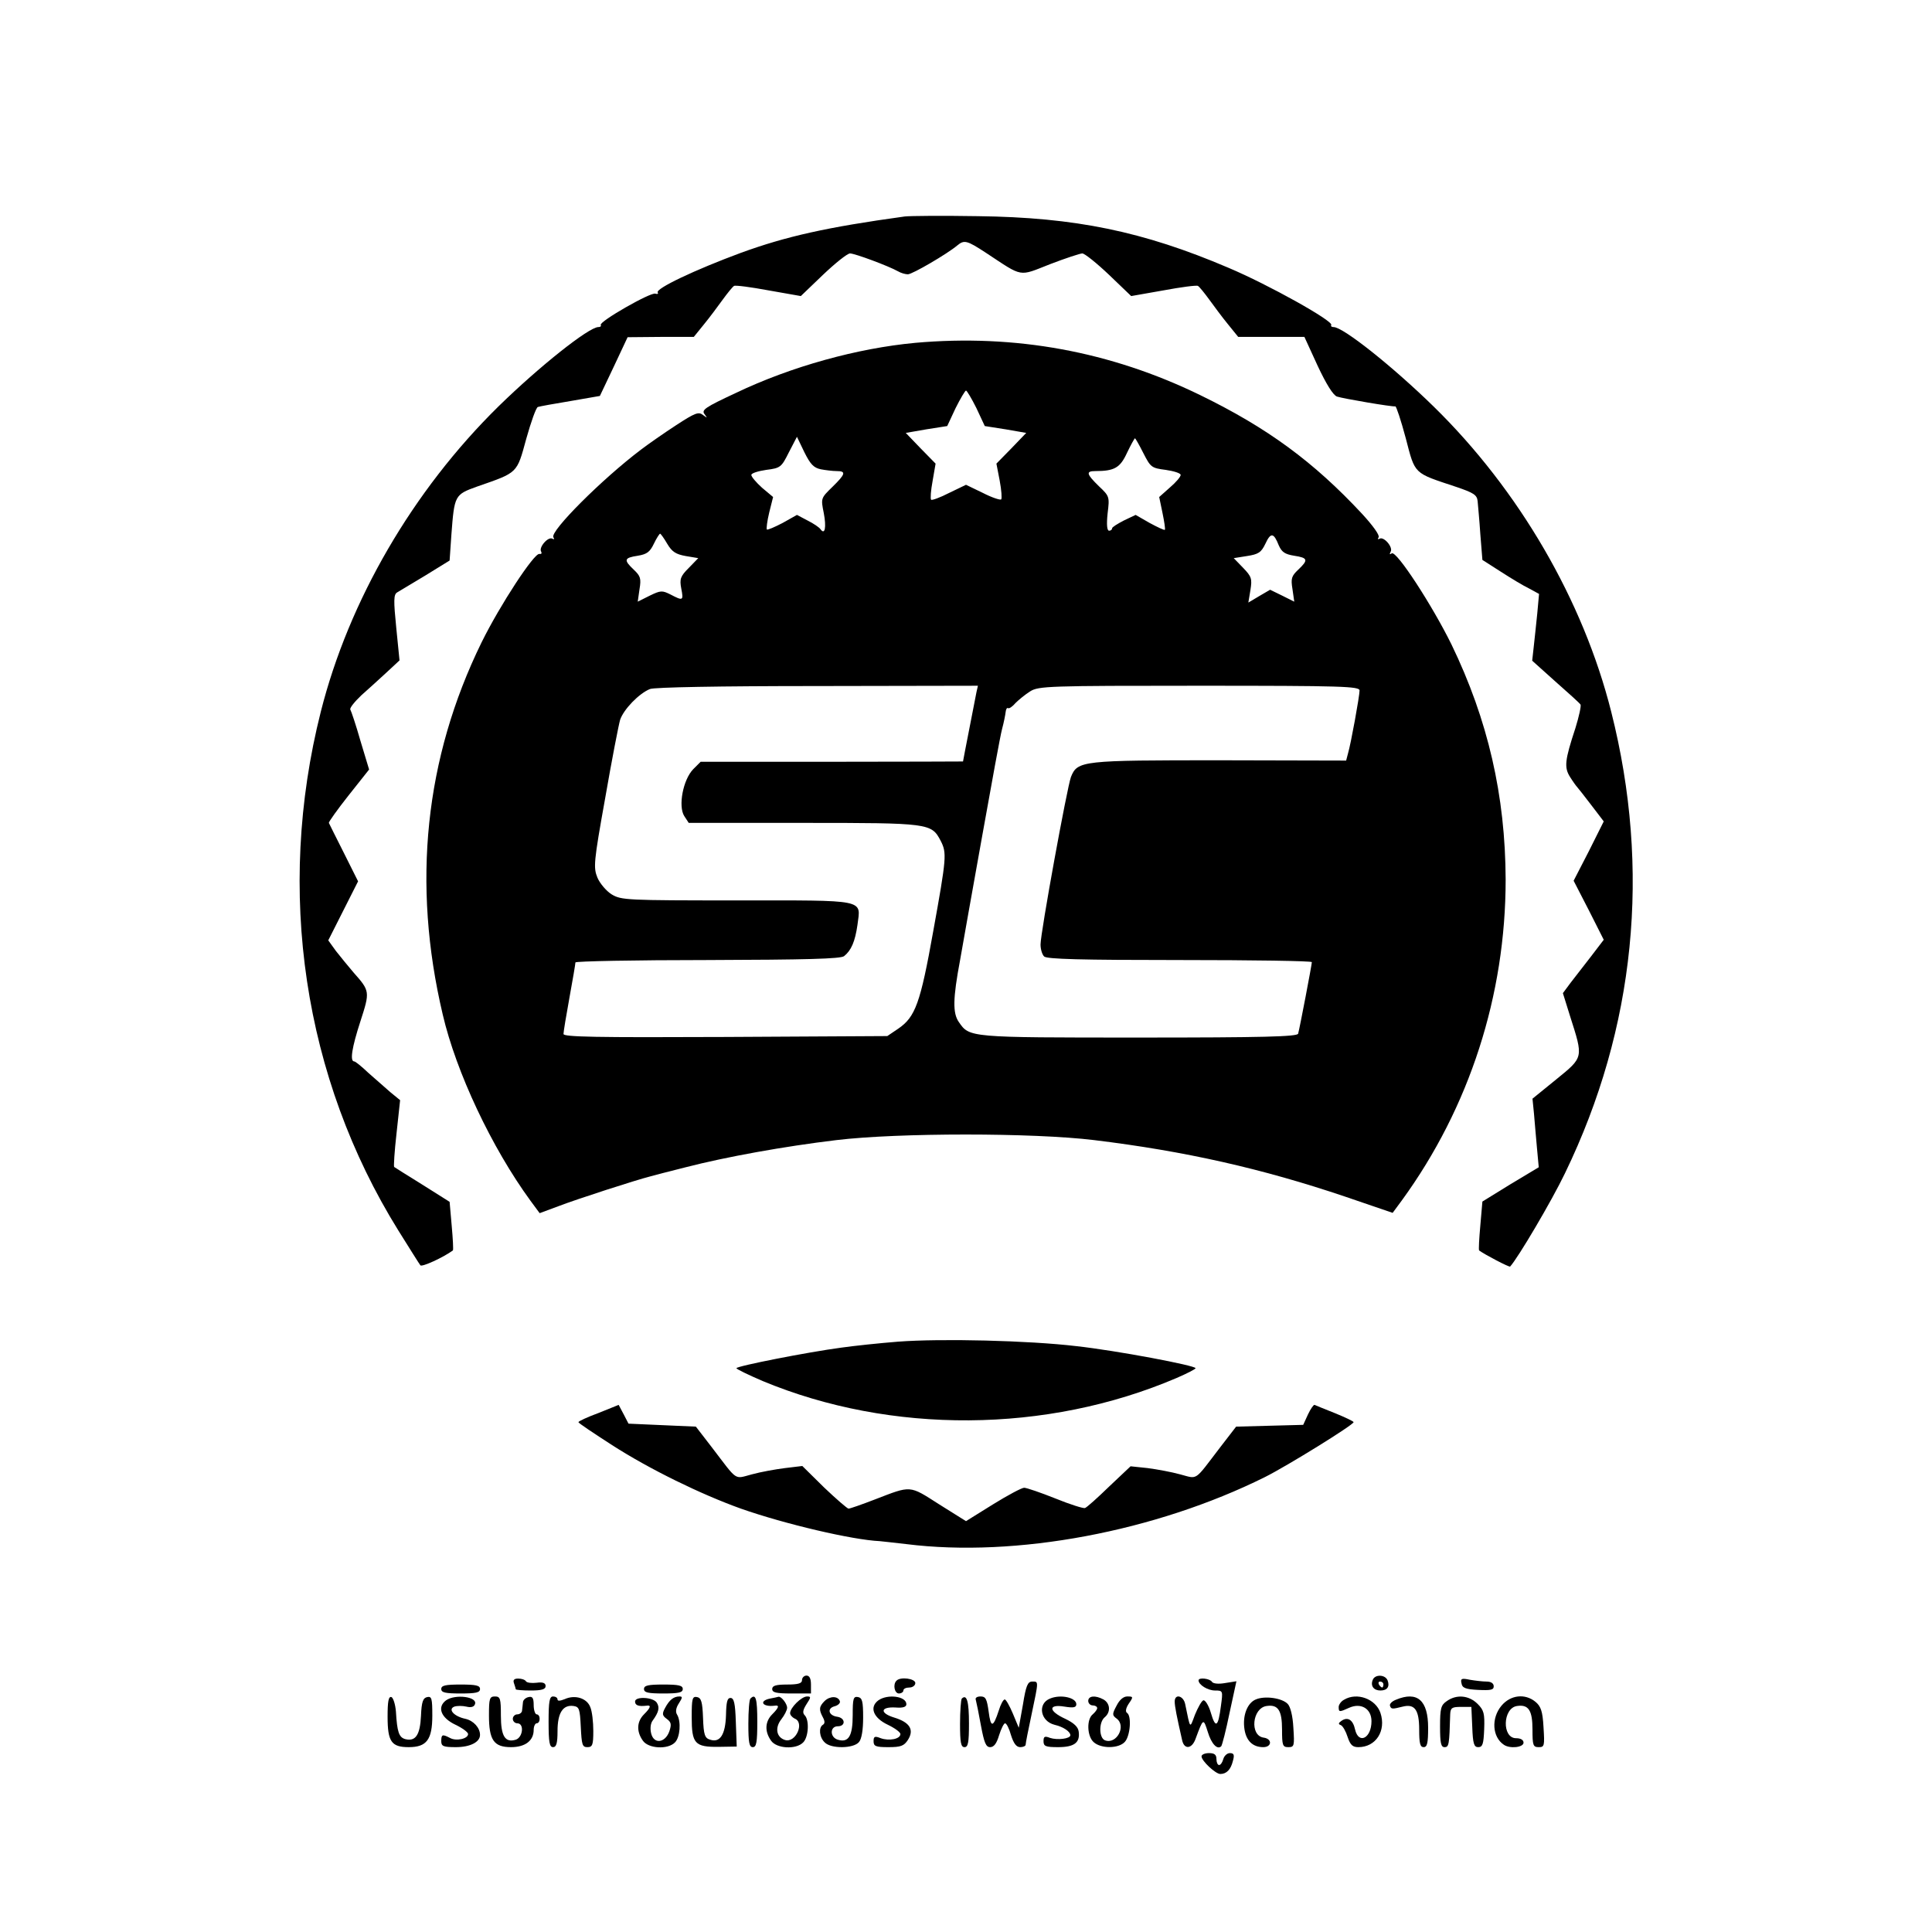 <?xml version="1.0" standalone="no"?>
<!DOCTYPE svg PUBLIC "-//W3C//DTD SVG 20010904//EN"
 "http://www.w3.org/TR/2001/REC-SVG-20010904/DTD/svg10.dtd">
<svg version="1.0" xmlns="http://www.w3.org/2000/svg"
 width="648pt" height="648pt" viewBox="0 0 648 648"
 preserveAspectRatio="xMidYMid meet">

<g transform="translate(0,648) scale(0.1,-0.1)"
fill="#000000" stroke="none">
<path d="M3035 5754 c-262 -36 -399 -67 -550 -122 -154 -57 -287 -120 -279
-133 3 -5 -1 -6 -8 -4 -15 6 -190 -94 -183 -105 2 -4 -1 -7 -8 -7 -32 0 -199
-133 -335 -266 -288 -283 -502 -652 -596 -1024 -152 -602 -58 -1228 260 -1740
37 -59 70 -112 74 -117 6 -6 76 26 109 50 2 2 0 39 -4 83 l-7 80 -92 58 c-50
31 -93 58 -94 59 -2 1 1 52 8 113 l12 111 -33 27 c-18 16 -51 45 -74 65 -22
21 -43 38 -47 38 -15 0 -8 46 21 135 32 99 32 101 -23 163 -18 21 -44 53 -59
72 l-26 36 50 99 50 99 -48 96 c-26 52 -49 97 -50 100 -1 3 28 44 66 92 l69
87 -29 96 c-15 53 -31 100 -34 105 -3 5 14 26 37 48 24 21 62 56 86 78 l42 39
-11 110 c-9 90 -9 111 3 118 7 4 50 30 95 57 l81 50 6 87 c10 132 11 134 86
161 138 48 133 43 165 160 16 57 33 105 39 107 6 2 55 11 110 20 l98 17 47 99
46 98 111 1 111 0 34 42 c19 23 47 61 63 83 16 22 33 43 38 46 4 3 57 -4 116
-15 l108 -19 74 71 c41 39 82 72 91 72 16 0 129 -42 161 -60 10 -6 25 -10 33
-10 15 0 133 69 166 97 23 19 32 17 96 -25 126 -83 108 -80 215 -38 52 20 101
36 108 36 8 0 49 -33 90 -72 l74 -71 108 19 c59 11 112 18 116 15 5 -3 22 -24
38 -46 16 -22 44 -60 63 -83 l34 -42 111 0 111 0 44 -96 c29 -62 52 -99 65
-104 21 -7 186 -35 196 -33 3 1 19 -47 35 -107 32 -123 25 -115 169 -163 59
-20 70 -27 72 -48 1 -13 6 -63 9 -110 l7 -87 61 -39 c34 -22 77 -48 96 -57
l33 -18 -6 -66 c-4 -37 -9 -88 -12 -113 l-5 -45 78 -70 c43 -38 81 -72 84 -77
3 -4 -5 -40 -17 -79 -36 -109 -38 -132 -18 -164 10 -16 21 -31 24 -34 3 -3 24
-30 47 -60 l42 -55 -50 -100 -51 -99 51 -99 50 -99 -42 -55 c-23 -30 -54 -70
-69 -89 l-26 -35 24 -77 c45 -141 46 -137 -46 -212 l-80 -65 5 -50 c2 -27 7
-79 10 -115 l6 -65 -95 -57 -94 -58 -7 -81 c-4 -44 -6 -81 -4 -83 19 -14 101
-57 104 -54 26 28 140 221 184 313 236 487 289 1018 155 1548 -94 373 -309
743 -595 1023 -137 134 -304 267 -336 267 -7 0 -10 3 -8 7 8 13 -210 135 -345
192 -286 122 -514 169 -840 173 -118 2 -228 1 -245 -1z"/>
<path d="M3069 5330 c-193 -18 -415 -79 -601 -168 -103 -48 -116 -57 -105 -71
10 -14 10 -14 -5 -3 -15 12 -27 7 -90 -34 -40 -26 -93 -63 -118 -82 -131 -99
-306 -274 -294 -294 4 -6 3 -8 -3 -5 -14 9 -47 -29 -38 -43 3 -6 1 -9 -6 -8
-17 4 -132 -171 -194 -297 -190 -388 -234 -808 -130 -1248 45 -193 164 -446
294 -624 l31 -42 62 23 c65 25 264 89 308 100 14 4 68 18 120 31 136 35 330
70 505 91 208 25 660 25 865 0 304 -37 562 -95 843 -190 l158 -54 31 42 c227
312 348 688 348 1076 -1 281 -59 535 -182 789 -64 130 -184 315 -200 305 -7
-5 -8 -3 -4 5 10 15 -23 53 -37 44 -6 -3 -7 -1 -3 5 4 7 -20 40 -56 79 -162
174 -317 288 -543 398 -300 146 -619 205 -956 175z m206 -219 l28 -60 70 -11
69 -12 -50 -52 -50 -51 11 -57 c6 -32 8 -60 5 -63 -3 -3 -31 6 -62 22 l-56 27
-56 -27 c-31 -16 -59 -26 -61 -23 -3 3 -1 31 5 63 l10 58 -50 51 -50 52 69 12
70 11 28 60 c16 32 32 59 35 59 3 0 19 -27 35 -59z m-522 -205 c16 -3 40 -6
53 -6 33 0 30 -10 -14 -53 -39 -38 -39 -38 -29 -88 9 -47 4 -75 -11 -54 -4 6
-23 19 -43 29 l-36 19 -48 -27 c-27 -14 -50 -24 -53 -22 -2 3 1 28 8 57 l13
52 -37 31 c-20 18 -36 37 -36 43 0 6 23 13 50 17 48 6 51 9 76 59 l27 52 25
-52 c20 -40 31 -52 55 -57z m1082 54 c24 -47 27 -50 75 -56 27 -4 50 -11 50
-17 0 -6 -16 -25 -36 -42 l-36 -32 11 -53 c6 -29 10 -55 8 -57 -2 -2 -25 9
-51 23 l-47 27 -40 -19 c-21 -11 -39 -22 -39 -26 0 -5 -5 -8 -10 -8 -7 0 -9
20 -5 58 7 56 6 58 -29 91 -42 41 -45 51 -12 51 64 0 83 11 106 61 13 27 25
49 27 49 1 0 14 -22 28 -50z m-1597 -304 c16 -27 29 -35 62 -41 l42 -7 -32
-33 c-28 -28 -31 -37 -25 -69 8 -41 6 -42 -36 -20 -28 14 -33 14 -70 -4 l-40
-20 6 42 c6 36 3 44 -19 65 -35 33 -33 40 13 47 31 5 41 13 54 40 9 19 19 34
21 34 2 0 13 -15 24 -34z m2051 -5 c10 -23 21 -30 52 -35 46 -7 48 -14 13 -47
-22 -21 -25 -29 -19 -65 l6 -42 -40 20 -41 20 -36 -21 -37 -22 7 42 c6 38 4
45 -25 75 l-31 32 44 7 c39 6 48 12 62 41 18 39 28 38 45 -5z m-1014 -493 c-4
-22 -45 -229 -45 -232 0 0 -198 -1 -440 -1 l-440 0 -25 -25 c-34 -35 -51 -124
-30 -157 l15 -23 386 0 c422 0 428 -1 459 -60 21 -41 20 -55 -25 -304 -43
-241 -60 -287 -117 -326 l-37 -25 -543 -3 c-435 -2 -543 0 -543 10 0 7 9 62
20 122 11 60 20 113 20 118 0 4 199 8 443 8 332 1 446 4 458 13 24 19 37 49
45 105 11 87 35 82 -405 82 -370 0 -387 1 -419 20 -18 11 -40 37 -48 56 -14
34 -13 51 26 268 22 127 45 245 50 262 12 35 63 88 100 103 15 6 232 10 563
10 l537 1 -5 -22z m1285 6 c0 -18 -29 -179 -39 -212 l-6 -23 -422 1 c-464 0
-479 -1 -501 -56 -13 -35 -102 -522 -102 -562 0 -15 5 -33 12 -40 9 -9 124
-12 455 -12 244 0 443 -3 443 -7 0 -8 -41 -223 -46 -240 -3 -10 -118 -13 -534
-13 -572 0 -568 0 -604 52 -21 30 -20 79 4 207 10 58 44 248 75 421 31 173 60
333 66 355 6 22 11 48 12 57 1 9 4 15 8 13 3 -3 15 5 25 17 11 11 33 29 49 39
28 18 62 19 568 19 481 0 537 -2 537 -16z"/>
<path d="M3012 1980 c-63 -5 -148 -14 -190 -20 -113 -15 -352 -62 -352 -69 0
-3 39 -22 88 -43 430 -179 953 -176 1388 10 35 15 64 30 64 33 0 9 -264 59
-400 74 -160 19 -453 26 -598 15z"/>
<path d="M2008 1741 c-38 -14 -68 -28 -68 -31 0 -3 51 -37 113 -77 126 -81
298 -165 432 -213 148 -52 375 -105 465 -109 8 -1 49 -5 90 -10 367 -46 835
42 1203 225 74 37 297 175 297 184 0 3 -28 16 -62 30 -35 14 -65 26 -69 28 -3
1 -13 -13 -22 -32 l-16 -35 -113 -3 -112 -3 -54 -70 c-88 -115 -73 -106 -134
-90 -29 8 -78 17 -109 21 l-57 6 -72 -68 c-39 -38 -76 -71 -81 -72 -5 -2 -50
12 -99 32 -50 20 -97 36 -105 36 -8 0 -55 -25 -105 -56 l-90 -56 -91 57 c-100
64 -92 63 -214 16 -44 -17 -84 -31 -89 -31 -4 0 -41 32 -82 71 l-73 72 -58 -7
c-32 -4 -82 -13 -111 -21 -61 -16 -46 -25 -134 90 l-54 70 -113 5 -113 5 -16
31 -17 32 -67 -27z"/>
<path d="M2690 845 c0 -11 -12 -15 -50 -15 -38 0 -50 -4 -50 -15 0 -12 14 -15
65 -15 l65 0 0 30 c0 20 -5 30 -15 30 -8 0 -15 -7 -15 -15z"/>
<path d="M4604 845 c-8 -20 4 -35 26 -35 23 0 32 13 24 34 -8 20 -43 21 -50 1z
m36 -15 c0 -5 -2 -10 -4 -10 -3 0 -8 5 -11 10 -3 6 -1 10 4 10 6 0 11 -4 11
-10z"/>
<path d="M1724 834 c3 -9 6 -18 6 -20 0 -2 23 -4 50 -4 37 0 50 4 50 15 0 10
-9 14 -30 11 -17 -2 -33 0 -36 5 -3 5 -14 9 -26 9 -14 0 -18 -5 -14 -16z"/>
<path d="M3007 843 c-13 -12 -7 -43 8 -43 8 0 15 5 15 10 0 6 9 10 20 10 11 0
20 7 20 15 0 15 -50 22 -63 8z"/>
<path d="M4020 844 c0 -15 31 -34 55 -34 27 0 27 -1 20 -52 -9 -71 -18 -77
-34 -22 -7 24 -19 43 -25 41 -6 -2 -18 -24 -28 -48 -18 -48 -15 -51 -33 36 -6
28 -35 35 -35 8 0 -16 7 -51 25 -130 7 -32 33 -29 45 5 26 70 26 70 41 23 12
-40 32 -61 45 -48 3 3 16 53 28 112 l23 106 -38 -6 c-22 -4 -40 -2 -44 4 -6
11 -45 16 -45 5z"/>
<path d="M4902 834 c2 -15 13 -20 56 -22 42 -2 52 0 52 12 0 10 -9 16 -24 16
-13 0 -38 3 -56 6 -28 6 -32 4 -28 -12z"/>
<path d="M3431 763 l-14 -78 -20 48 c-11 26 -23 47 -27 47 -5 0 -14 -17 -20
-37 -19 -58 -27 -59 -34 -4 -6 43 -10 51 -27 51 -13 0 -19 -5 -16 -12 2 -7 10
-46 17 -85 11 -59 17 -73 31 -73 13 0 22 13 30 40 7 22 16 40 20 40 5 0 14
-18 20 -40 9 -28 18 -40 31 -40 10 0 18 4 18 8 0 5 9 51 20 102 24 114 24 110
2 110 -15 0 -21 -14 -31 -77z"/>
<path d="M1480 815 c0 -12 14 -15 65 -15 51 0 65 3 65 15 0 12 -14 15 -65 15
-51 0 -65 -3 -65 -15z"/>
<path d="M2160 815 c0 -12 14 -15 65 -15 51 0 65 3 65 15 0 12 -14 15 -65 15
-51 0 -65 -3 -65 -15z"/>
<path d="M1300 722 c0 -84 13 -102 71 -102 60 0 79 25 79 106 0 57 -2 65 -17
62 -14 -3 -19 -15 -21 -63 -3 -64 -18 -87 -53 -78 -21 6 -27 24 -31 92 -2 25
-9 46 -15 49 -10 3 -13 -15 -13 -66z"/>
<path d="M1496 777 c-31 -23 -17 -59 32 -82 23 -11 42 -25 42 -31 0 -16 -40
-25 -61 -13 -25 13 -29 12 -29 -11 0 -17 7 -20 49 -20 48 0 81 17 81 41 0 24
-22 48 -49 54 -38 8 -60 32 -37 41 9 3 27 3 40 0 16 -4 26 -1 29 8 10 25 -66
35 -97 13z"/>
<path d="M1640 727 c0 -83 16 -107 74 -107 48 0 76 22 76 58 0 12 5 22 10 22
6 0 10 7 10 15 0 8 -4 15 -10 15 -5 0 -10 14 -10 31 0 24 -4 30 -17 27 -10 -2
-19 -10 -19 -18 -1 -8 -2 -21 -3 -27 0 -7 -8 -13 -16 -13 -8 0 -15 -7 -15 -15
0 -8 7 -15 15 -15 24 0 19 -47 -5 -55 -36 -11 -50 12 -50 81 0 57 -2 64 -20
64 -18 0 -20 -7 -20 -63z"/>
<path d="M1840 705 c0 -69 3 -85 15 -85 11 0 15 13 15 54 0 61 18 89 54 84 19
-3 21 -10 24 -70 3 -60 5 -68 22 -68 17 0 20 7 20 54 0 30 -4 66 -10 80 -11
30 -51 43 -86 27 -15 -6 -24 -7 -24 -1 0 6 -7 10 -15 10 -12 0 -15 -16 -15
-85z"/>
<path d="M2130 773 c0 -13 12 -17 38 -14 17 3 15 -6 -8 -29 -24 -24 -26 -57
-4 -88 18 -27 84 -31 108 -6 17 17 21 70 7 93 -6 9 -4 23 6 38 12 19 13 23 2
23 -20 0 -34 -12 -48 -38 -11 -20 -10 -26 5 -37 15 -11 17 -18 9 -42 -14 -39
-52 -44 -61 -7 -4 16 -2 34 5 43 21 29 24 44 14 60 -12 19 -73 22 -73 4z"/>
<path d="M2320 721 c0 -89 10 -101 91 -100 l60 1 -3 82 c-2 63 -6 81 -18 81
-11 0 -14 -14 -15 -58 -2 -65 -20 -93 -53 -82 -18 5 -22 16 -24 73 -2 54 -6
67 -20 70 -16 3 -18 -5 -18 -67z"/>
<path d="M2517 783 c-4 -3 -7 -42 -7 -85 0 -63 3 -78 15 -78 12 0 15 16 15 85
0 78 -5 96 -23 78z"/>
<path d="M2583 783 c-39 -8 -26 -29 15 -24 17 3 15 -6 -8 -29 -24 -24 -26 -57
-4 -88 18 -27 84 -31 108 -6 18 18 21 75 5 91 -8 8 -6 18 6 37 15 23 16 26 2
26 -19 0 -57 -38 -57 -56 0 -6 7 -14 15 -18 35 -13 4 -83 -32 -72 -29 9 -35
41 -12 70 10 13 19 30 19 38 0 14 -20 39 -29 37 -4 -1 -16 -4 -28 -6z"/>
<path d="M2766 775 c-19 -19 -20 -29 -6 -55 7 -13 7 -21 0 -25 -15 -9 -12 -42
6 -59 21 -22 97 -21 115 1 9 10 14 41 14 82 0 55 -3 66 -17 69 -16 3 -18 -5
-18 -61 0 -70 -14 -93 -50 -82 -27 8 -27 45 0 45 27 0 26 28 -2 32 -29 4 -35
28 -9 35 12 3 20 11 18 17 -6 18 -33 18 -51 1z"/>
<path d="M2946 777 c-31 -23 -17 -59 32 -82 23 -11 42 -25 42 -31 0 -17 -38
-24 -66 -14 -20 8 -24 6 -24 -10 0 -17 7 -20 50 -20 41 0 52 4 65 24 22 34 7
59 -45 75 -50 15 -48 37 4 34 25 -2 36 2 36 11 0 27 -63 35 -94 13z"/>
<path d="M3226 783 c-3 -3 -6 -42 -6 -85 0 -63 3 -78 15 -78 12 0 15 15 15 79
0 74 -7 100 -24 84z"/>
<path d="M3522 783 c-43 -17 -33 -76 15 -88 30 -7 53 -23 53 -35 0 -12 -44
-17 -68 -9 -18 7 -22 5 -22 -11 0 -17 7 -20 49 -20 54 0 74 15 69 52 -2 16
-16 29 -45 43 -57 26 -58 50 -3 41 31 -5 40 -3 40 8 0 22 -52 34 -88 19z"/>
<path d="M3650 775 c0 -8 7 -15 15 -15 8 0 15 -4 15 -9 0 -5 -7 -14 -15 -21
-21 -17 -19 -73 3 -93 25 -23 85 -22 105 1 18 20 23 87 7 97 -6 4 -4 16 6 31
16 23 15 24 -5 24 -13 0 -26 -11 -36 -31 -15 -28 -15 -32 0 -43 34 -25 0 -88
-39 -73 -20 8 -21 60 -1 77 21 17 19 47 -4 60 -28 15 -51 12 -51 -5z"/>
<path d="M4212 780 c-29 -12 -45 -55 -38 -100 6 -39 28 -60 63 -60 29 0 31 28
1 32 -47 7 -38 99 10 106 39 6 52 -15 52 -79 0 -53 2 -59 21 -59 20 0 21 4 17
65 -2 40 -10 71 -19 80 -19 20 -77 28 -107 15z"/>
<path d="M4508 779 c-10 -5 -18 -17 -18 -24 0 -18 2 -18 35 -3 40 18 75 -3 75
-45 0 -57 -43 -79 -55 -28 -7 33 -25 44 -46 29 -10 -7 -11 -11 -2 -14 7 -3 17
-21 23 -40 9 -27 17 -34 36 -34 59 0 94 55 74 115 -16 47 -79 70 -122 44z"/>
<path d="M4682 779 c-13 -5 -22 -14 -20 -20 4 -12 7 -12 43 -3 40 10 55 -11
55 -77 0 -46 3 -59 15 -59 12 0 15 14 15 65 0 92 -36 124 -108 94z"/>
<path d="M4852 774 c-19 -13 -22 -24 -22 -85 0 -55 3 -69 15 -69 15 0 16 8 19
110 1 22 6 25 36 25 l35 0 3 -67 c2 -57 6 -68 20 -68 15 0 18 11 20 60 2 53
-1 64 -22 85 -29 29 -71 33 -104 9z"/>
<path d="M5036 759 c-35 -42 -31 -105 8 -131 20 -14 66 -9 66 7 0 9 -9 15 -25
15 -48 0 -45 101 3 108 39 6 52 -15 52 -79 0 -53 2 -59 21 -59 19 0 20 4 16
67 -3 54 -9 70 -27 85 -35 29 -84 23 -114 -13z"/>
<path d="M4030 589 c0 -15 47 -59 63 -59 21 0 35 15 42 43 6 21 4 27 -10 27
-9 0 -19 -9 -22 -20 -3 -11 -9 -20 -14 -20 -5 0 -9 9 -9 20 0 15 -7 20 -25 20
-14 0 -25 -5 -25 -11z"/>
</g>
</svg>

